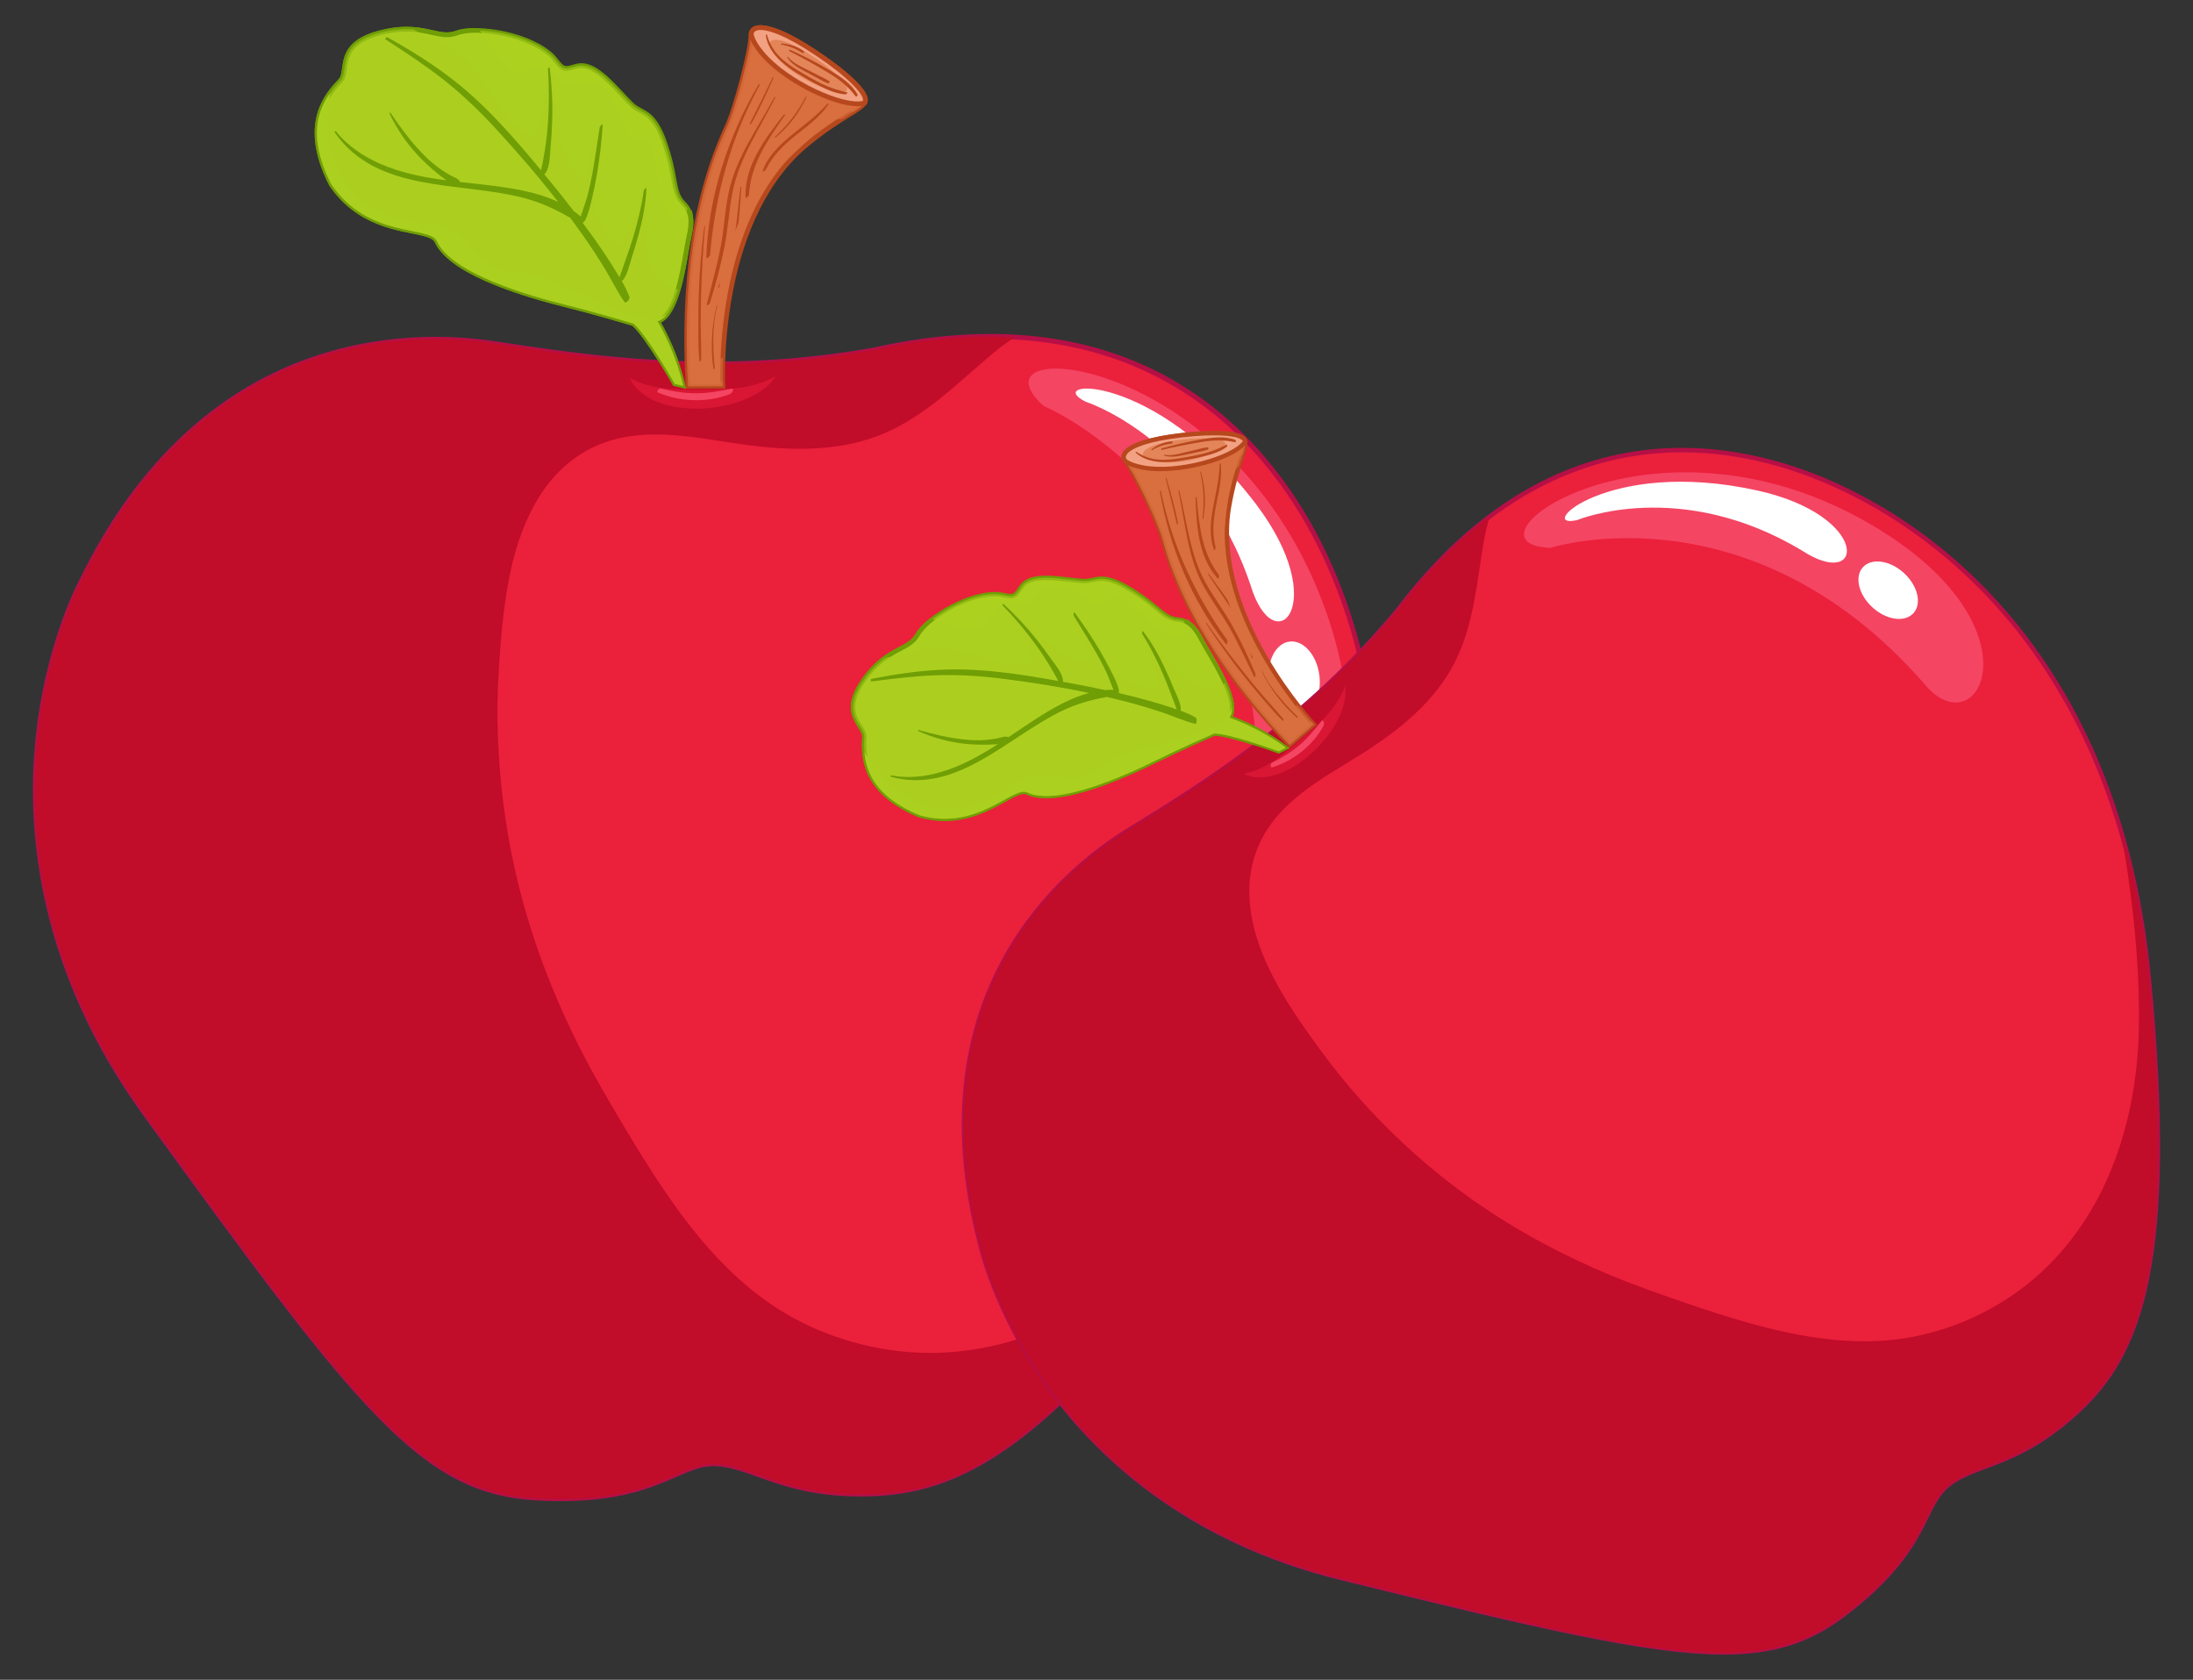 <?xml version="1.0" encoding="utf-8"?>
<!-- Generator: Adobe Illustrator 27.5.0, SVG Export Plug-In . SVG Version: 6.00 Build 0)  -->
<svg version="1.1" id="Layer_1" xmlns="http://www.w3.org/2000/svg" xmlns:xlink="http://www.w3.org/1999/xlink" x="0px" y="0px"
	 viewBox="0 0 334.845 256.455" style="enable-background:new 0 0 334.845 256.455;" xml:space="preserve">
<rect x="0" y="0" width="334.845" height="256.455" fill="#333333" stroke="none"/>
<g>
	<g>
		<g>
			<path style="fill:#ACD01F;" d="M103.253,34.19c-1.242-0.226-1.955-1.467-2.43-2.521c-0.324-0.718-0.595-1.407-0.724-2.184
				c-0.314-1.887-0.392-3.817-0.844-5.681c-0.143-0.587-0.317-1.425-0.804-1.811c-0.507-0.4-1.141,0.12-1.515,0.477
				c-0.051,0.049-0.156,0.037-0.206-0.006c-1.299-1.096-1.888-2.662-2.474-4.207c-0.649-1.711-1.428-3.245-2.973-4.315
				c-0.394-0.273-0.799-0.436-1.281-0.408c-0.555,0.033-1.099,0.141-1.658,0.15c-0.57,0.009-1.147,0.035-1.717,0.026
				c-0.229-0.004-0.402-0.039-0.574-0.193c-0.31-0.277-0.572-0.604-0.884-0.881c-0.525-0.467-1.064-0.919-1.592-1.382
				c-0.212-0.186-0.436-0.421-0.737-0.41c-0.402,0.014-0.837,0.215-1.223,0.312c-0.688,0.173-1.391,0.277-2.082,0.442
				c-0.384,0.092-0.781,0.199-1.18,0.151c-0.433-0.052-0.804-0.317-1.124-0.597c-0.565-0.495-1.075-1.077-1.533-1.672
				c-1.15-1.494-1.99-3.349-3.196-4.826c-1.119,0.009-2.09,0.134-2.775,0.387c-3.007,1.111-5.164-1.765-11.831,0
				c-6.667,1.765-4.58,5.786-5.871,7.238c-2.421,2.582-5.972,6.94-1.453,15.817c5.649,8.393,15.01,6.295,16.14,8.716
				c2.26,5.003,14.365,8.393,19.529,9.684c5.165,1.291,10.491,2.905,10.491,2.905c2.098,1.775,6.295,9.2,6.295,9.2l1.277,0.299
				c0,0-0.915-4.641-3.922-9.87c3.268-0.784,4.183-10.131,4.771-12.68c0.305-1.322,0.428-2.342,0.29-3.213
				C105.004,33.909,104.325,34.385,103.253,34.19z"/>
			<path style="fill:#709E05;" d="M104.77,59.387l-1.982-0.465l-0.078-0.139c-0.042-0.073-4.113-7.255-6.157-9.052
				c-0.66-0.199-5.63-1.686-10.4-2.879c-7.872-1.968-17.692-5.28-19.773-9.887c-0.321-0.688-1.732-0.973-3.518-1.333
				c-3.53-0.712-8.864-1.789-12.592-7.328c-4.846-9.513-0.567-14.076,1.489-16.269c0.297-0.334,0.379-0.925,0.474-1.608
				c0.259-1.866,0.614-4.421,5.57-5.733c3.916-1.037,6.299-0.51,8.213-0.086c1.344,0.297,2.405,0.532,3.584,0.097
				c0.698-0.258,1.7-0.4,2.898-0.41l0.174-0.001l0.111,0.135c0.656,0.803,1.208,1.717,1.74,2.6c0.46,0.761,0.935,1.549,1.463,2.235
				c0.509,0.662,0.995,1.192,1.484,1.62c0.246,0.215,0.573,0.467,0.927,0.509c0.306,0.038,0.627-0.041,0.967-0.124l0.085-0.02
				c0.33-0.079,0.663-0.144,0.995-0.209c0.362-0.071,0.725-0.142,1.083-0.232c0.122-0.03,0.248-0.072,0.377-0.114
				c0.296-0.097,0.603-0.197,0.921-0.209c0.411-0.019,0.71,0.248,0.925,0.442l0.066,0.058c0.227,0.199,0.455,0.395,0.684,0.592
				c0.305,0.262,0.61,0.525,0.91,0.792c0.165,0.146,0.317,0.306,0.469,0.465c0.135,0.143,0.27,0.285,0.416,0.416
				c0.075,0.067,0.141,0.097,0.337,0.1c0.382,0.006,0.763-0.004,1.145-0.013l0.561-0.012c0.305-0.005,0.605-0.041,0.905-0.077
				c0.245-0.029,0.49-0.058,0.737-0.073c0.518-0.032,1.001,0.119,1.51,0.471c1.675,1.161,2.483,2.841,3.106,4.485
				c0.574,1.514,1.108,2.922,2.236,3.943c0.725-0.636,1.345-0.759,1.844-0.363c0.556,0.439,0.758,1.282,0.905,1.897l0.027,0.113
				c0.283,1.164,0.423,2.362,0.558,3.52c0.084,0.72,0.171,1.465,0.291,2.187c0.12,0.721,0.365,1.359,0.697,2.094
				c0.439,0.973,1.082,2.115,2.163,2.312l0,0c0.811,0.148,1.385-0.13,1.81-0.872l0.514-0.896l0.161,1.02
				c0.137,0.86,0.048,1.863-0.295,3.351c-0.104,0.449-0.221,1.134-0.357,1.928c-0.628,3.659-1.656,9.652-4.239,10.868
				c2.833,5.068,3.74,9.557,3.749,9.603L104.77,59.387z M103.265,58.285l0.553,0.13c-0.342-1.379-1.41-5.128-3.751-9.201
				l-0.243-0.422l0.473-0.114c2.446-0.587,3.546-6.996,4.136-10.439c0.138-0.805,0.257-1.5,0.365-1.969
				c0.207-0.895,0.315-1.594,0.335-2.182c-0.524,0.44-1.184,0.598-1.946,0.459l0,0l0,0c-1.415-0.257-2.185-1.593-2.697-2.729
				c-0.307-0.681-0.611-1.428-0.752-2.274c-0.123-0.739-0.211-1.493-0.296-2.222c-0.133-1.137-0.271-2.313-0.543-3.433l-0.028-0.115
				c-0.123-0.512-0.291-1.213-0.648-1.496c-0.203-0.161-0.554-0.008-1.038,0.455c-0.204,0.194-0.518,0.156-0.692,0.009
				c-1.363-1.15-1.976-2.766-2.568-4.328c-0.593-1.562-1.339-3.125-2.851-4.173c-0.373-0.259-0.698-0.365-1.053-0.343
				c-0.233,0.014-0.464,0.042-0.694,0.069c-0.316,0.037-0.643,0.076-0.979,0.082l-0.555,0.012c-0.391,0.01-0.784,0.021-1.174,0.014
				c-0.247-0.004-0.537-0.041-0.811-0.285c-0.161-0.144-0.31-0.3-0.459-0.457c-0.137-0.145-0.274-0.29-0.424-0.423
				c-0.297-0.264-0.599-0.524-0.901-0.784c-0.23-0.198-0.46-0.396-0.689-0.597l-0.072-0.064c-0.149-0.134-0.269-0.262-0.413-0.256
				c-0.216,0.008-0.473,0.092-0.721,0.173c-0.146,0.048-0.289,0.094-0.426,0.129c-0.37,0.093-0.745,0.167-1.12,0.24
				c-0.323,0.063-0.646,0.127-0.966,0.203l-0.083,0.02c-0.371,0.089-0.793,0.188-1.225,0.139c-0.553-0.066-0.996-0.401-1.32-0.685
				c-0.525-0.459-1.043-1.023-1.582-1.724C74.856,8.987,74.37,8.182,73.9,7.403c-0.49-0.811-0.994-1.647-1.572-2.379
				c-1.035,0.02-1.889,0.145-2.476,0.362c-1.38,0.51-2.591,0.241-3.994-0.069c-1.838-0.406-4.124-0.912-7.87,0.079
				c-4.488,1.188-4.792,3.374-5.035,5.129c-0.107,0.768-0.207,1.493-0.657,1.999c-5.992,6.391-3.005,12.258-1.4,15.41
				c3.539,5.253,8.697,6.294,12.11,6.983c2.065,0.417,3.557,0.718,4.035,1.743c1.532,3.391,8.381,6.758,19.287,9.485
				c5.114,1.278,10.455,2.894,10.508,2.91l0.129,0.07C98.955,50.808,102.66,57.225,103.265,58.285z"/>
		</g>
		<g>
			<path style="fill:#EB203B;" d="M12.32,88.947c0,0-20.982,38.736,10.007,81.345c32.28,44.546,41.964,57.458,59.718,58.427
				c17.754,0.968,21.337-5.385,27.129-5.235c5.792,0.15,10.638,5.074,24.035,4.589c13.396-0.484,27.599-6.779,55.683-47.129
				c28.083-40.35,23.242-75.535,13.235-96.517s-30.989-39.381-68.756-30.989c-23.564,4.196-42.932,1.291-57.781-0.968
				C60.74,50.211,30.397,51.502,12.32,88.947z"/>
			<path style="fill:#B50F46;" d="M85.618,229.184c-1.131,0-2.325-0.032-3.593-0.102c-17.544-0.957-26.919-12.935-59.993-58.576
				C5.958,148.404,4.083,127.365,5.34,113.608c1.346-14.727,6.478-24.492,6.655-24.826c18.82-38.975,50.779-38.631,63.648-36.671
				c14.361,2.185,34.03,5.178,57.662,0.97c42.695-9.487,61.651,15.469,69.149,31.19c4.155,8.712,8.864,22.928,7.701,41.175
				c-1.191,18.687-8.245,37.429-20.966,55.706c-26.909,38.663-41.365,46.757-55.968,47.285c-8.426,0.305-13.471-1.503-17.526-2.955
				c-2.366-0.847-4.41-1.579-6.532-1.634c-1.984-0.074-3.731,0.704-5.941,1.663C99.584,227.088,94.747,229.183,85.618,229.184z
				 M66.528,52.157c-15.167,0-38.785,5.682-53.88,36.949l-0.007,0.015c-0.052,0.096-5.235,9.814-6.578,24.587
				c-1.24,13.625,0.627,34.464,16.559,56.371c32.913,45.419,42.232,57.338,59.443,58.277c11.338,0.621,16.846-1.77,20.868-3.512
				c2.293-0.994,4.09-1.761,6.25-1.723c2.239,0.058,4.333,0.808,6.758,1.676c3.996,1.432,8.967,3.219,17.254,2.913
				c14.379-0.52,28.661-8.559,55.397-46.972c12.644-18.167,19.655-36.785,20.837-55.337c1.153-18.091-3.514-32.181-7.632-40.816
				c-7.405-15.526-26.132-40.172-68.349-30.79c-23.767,4.232-43.504,1.23-57.914-0.964C73.134,52.465,70.058,52.157,66.528,52.157z"
				/>
		</g>
		<path style="fill:#C10C2A;" d="M197.635,165.162c-4.621,7.408-9.673,14.588-15.464,21.134
			c-5.539,6.261-12.221,11.675-19.749,15.361c-7.202,3.526-15.193,5.346-23.221,4.801c-7.914-0.537-15.775-3.245-22.237-7.855
			c-6.276-4.477-11.244-10.538-15.55-16.87c-2.208-3.246-4.26-6.596-6.269-9.968c-2.171-3.645-4.319-7.3-6.257-11.076
			c-3.976-7.747-7.201-15.886-9.395-24.319c-2.223-8.543-3.377-17.345-3.522-26.169c-0.067-4.045,0.154-8.066,0.484-12.096
			c0.314-3.837,0.766-7.675,1.62-11.432c1.696-7.457,5.217-14.875,12.428-18.358c7.16-3.458,15.201-1.565,22.684-0.498
			c7.262,1.035,15.08,1.264,21.947-1.712c6.362-2.757,11.271-7.801,16.501-12.186c1.051-0.881,2.157-1.694,3.307-2.437
			c-6.492-0.371-13.659,0.198-21.572,1.956c-23.564,4.196-42.932,1.291-57.781-0.968c-14.848-2.26-45.192-0.968-63.268,36.476
			c0,0-20.982,38.736,10.007,81.345c32.28,44.546,41.964,57.458,59.718,58.427c17.754,0.968,21.337-5.385,27.129-5.235
			c5.792,0.15,10.638,5.074,24.035,4.589c13.396-0.484,27.599-6.779,55.683-47.129c5.2-7.471,9.268-14.764,12.387-21.824
			C200.092,161.151,198.879,163.166,197.635,165.162z"/>
		<path style="fill:#C10C2A;" d="M150.673,220.327c-6.127,0.976-12.411,0.384-18.281-1.604c-3.239-1.097-6.571-2.509-9.398-4.456
			c-2.676-1.843-4.803-4.362-7.469-6.219c-3.184-2.218-7.093-3.042-10.8-1.733c-3.534,1.248-6.606,3.599-10.329,4.34
			c-5.927,1.179-12.246,0.105-17.636-2.532c-5.551-2.717-10.216-6.986-14.146-11.7c-4.219-5.06-7.704-10.699-10.809-16.497
			c-3.009-5.62-5.54-11.45-8.248-17.214c-4.032-8.582-7.007-17.68-8.531-27.047c-1.467-9.017-1.568-18.241-0.267-27.284
			c0.688-4.783,1.761-9.507,3.182-14.125c1.209-3.93,2.657-7.746,4.627-11.361c3.071-5.634,7.298-10.588,12.652-14.165
			c5.162-3.448,11.078-5.524,17.139-6.728c5.915-1.175,11.999-1.667,18.025-1.613c4.766,0.042,9.538,0.019,14.29-0.402
			c5.116-0.453,10.511-1.256,15.146-3.589c0.838-0.421,1.657-0.902,2.428-1.448c-18.599,1.758-34.217-0.586-46.659-2.479
			c-14.848-2.26-45.192-0.968-63.268,36.476c0,0-20.982,38.736,10.007,81.345c32.28,44.546,41.964,57.458,59.718,58.427
			c17.754,0.968,21.337-5.385,27.129-5.235c5.792,0.15,10.638,5.074,24.035,4.589c6.816-0.246,13.842-2.001,22.799-8.976
			C154.264,219.614,152.489,220.037,150.673,220.327z"/>
		<path style="opacity:0.56;fill:#EB203B;" d="M96,57.297c0,0,7.964,4.977,22.813-0.498C115.66,63.518,98.654,64.763,96,57.297z"/>
		<path style="fill:#F44563;" d="M159.332,61.97c0,0,32.01,13.204,32.81,57.217c-0.4,14.404,21.443,5.935,10.403-25.608
			C188.54,53.568,146.928,50.767,159.332,61.97z"/>
		<path style="fill:#FFFFFF;" d="M165.734,61.318c0,0,17.605,5.602,25.208,28.008c3.601,12.004,12.489,2.966,0.8-12.404
			C176.176,56.454,159.063,57.964,165.734,61.318z"/>
		<path style="fill:#C10C2A;" d="M114.037,57.55c0,0.875-3.575,1.585-7.986,1.585c-4.411,0-7.986-0.71-7.986-1.585
			c0-0.875,3.575-0.47,7.986-0.47C110.462,57.081,114.037,56.675,114.037,57.55z"/>
		<path style="fill:#C10C2A;" d="M118.973,56.35c-3.629,1.686-7.505,2.113-11.465,2.204c-3.905,0.089-8.137,0.271-11.682-1.646
			c-0.138-0.074-0.435,0.279-0.313,0.361c3.372,2.271,7.516,2.205,11.427,2.206c4.052,0.001,8.396-0.067,11.931-2.308
			C119.11,57.015,119.545,56.084,118.973,56.35z"/>
		<g>
			<g>
				<path style="fill:#ACD01F;" d="M103.027,58.604c0,0-4.196-7.424-6.295-9.2c0,0-5.326-1.614-10.491-2.905
					c-5.165-1.291-17.27-4.681-19.529-9.684c-1.13-2.421-10.491-0.323-16.14-8.716c-4.519-8.877-0.968-13.235,1.453-15.817
					c1.291-1.453-0.796-5.473,5.871-7.238c6.667-1.765,8.824,1.111,11.831,0C72.733,3.933,81.1,5.175,84.499,8.769
					c1.438,1.765,1.373,1.961,3.399,1.373c2.026-0.588,3.922,0.915,6.602,3.791c2.68,2.876,2.092,2.222,3.987,3.334
					c1.896,1.111,2.941,3.987,3.791,7.19c0.85,3.203,0.654,5.164,2.026,6.536c1.373,1.373,1.438,2.811,0.85,5.36
					c-0.588,2.549-1.503,11.896-4.771,12.681c3.007,5.229,3.922,9.87,3.922,9.87L103.027,58.604z"/>
				<path style="fill:#709E05;" d="M104.77,59.387l-1.982-0.465l-0.078-0.139c-0.042-0.073-4.113-7.255-6.157-9.052
					c-0.66-0.199-5.63-1.686-10.4-2.879c-7.872-1.968-17.692-5.28-19.773-9.887c-0.321-0.688-1.732-0.973-3.518-1.333
					c-3.53-0.712-8.864-1.789-12.593-7.328c-4.846-9.513-0.567-14.076,1.489-16.269c0.297-0.334,0.379-0.925,0.474-1.609
					c0.259-1.865,0.614-4.421,5.57-5.733c3.915-1.037,6.298-0.51,8.213-0.086c1.344,0.297,2.405,0.532,3.584,0.097
					C72.82,3.511,81.36,4.919,84.763,8.52l0.344,0.424c1.061,1.322,1.061,1.322,2.689,0.849c2.203-0.639,4.222,0.944,6.97,3.892
					c2.129,2.285,2.146,2.295,3.043,2.783c0.223,0.122,0.497,0.271,0.862,0.485c2.074,1.216,3.128,4.28,3.959,7.41
					c0.283,1.068,0.451,1.993,0.599,2.81c0.297,1.639,0.493,2.722,1.333,3.563c1.545,1.545,1.525,3.195,0.947,5.699
					c-0.104,0.449-0.221,1.134-0.357,1.928c-0.628,3.659-1.656,9.652-4.239,10.868c2.833,5.068,3.74,9.557,3.749,9.603
					L104.77,59.387z M103.265,58.285l0.553,0.13c-0.342-1.379-1.41-5.128-3.751-9.201l-0.243-0.422l0.473-0.114
					c2.446-0.587,3.546-6.996,4.136-10.439c0.138-0.805,0.257-1.5,0.365-1.969c0.606-2.625,0.423-3.845-0.752-5.021
					c-1.001-1.001-1.225-2.237-1.535-3.948c-0.145-0.803-0.31-1.713-0.586-2.753c-0.753-2.837-1.772-5.884-3.623-6.97
					c-0.357-0.209-0.624-0.354-0.842-0.473c-0.998-0.544-1.059-0.599-3.227-2.926c-2.555-2.741-4.396-4.223-6.234-3.69
					c-2.016,0.586-2.248,0.415-3.46-1.092L84.216,9c-3.215-3.4-11.313-4.743-14.364-3.614c-1.38,0.51-2.591,0.241-3.994-0.069
					c-1.838-0.406-4.125-0.912-7.87,0.079c-4.488,1.188-4.791,3.374-5.035,5.129c-0.107,0.768-0.207,1.493-0.657,1.999
					c-3.115,3.323-5.436,7.484-1.4,15.41c3.539,5.253,8.697,6.294,12.11,6.983c2.065,0.417,3.557,0.718,4.035,1.743
					c1.532,3.391,8.381,6.758,19.287,9.485c5.114,1.278,10.455,2.894,10.508,2.91l0.129,0.07
					C98.955,50.808,102.66,57.225,103.265,58.285z"/>
			</g>
			<path style="opacity:0.57;fill:#ACD01F;" d="M73.81,5.367c0.919,1.277,1.611,2.7,2.618,3.916c0.62,0.749,1.516,1.986,2.627,1.849
				c0.506-0.063,1-0.232,1.499-0.337c0.672-0.141,1.332-0.281,1.992-0.471c0.278-0.08,0.576-0.181,0.863-0.085
				c0.347,0.116,0.63,0.443,0.895,0.679c0.54,0.48,1.116,0.923,1.635,1.427c0.187,0.182,0.385,0.499,0.625,0.617
				c0.244,0.12,0.636,0.028,0.894,0.016c0.688-0.03,1.372-0.018,2.055-0.114c0.414-0.058,0.829-0.144,1.245-0.054
				c0.566,0.121,1.06,0.54,1.486,0.906c1.223,1.051,1.842,2.479,2.391,3.958c0.508,1.368,0.992,2.833,2.087,3.851
				c0.471-0.445,1.108-0.814,1.727-0.419c0.691,0.442,0.998,1.403,1.21,2.147c0.563,1.973,0.669,4.039,0.986,6.057
				c0.05,0.321,0.107,0.641,0.19,0.955c0.038,0.143,0.024,0.091,0.105,0.285c0.094,0.226,0.188,0.451,0.285,0.675
				c0.445,1.025,1.077,2.243,2.393,2.071c0.75-0.098,1.145-0.72,1.372-1.418c-0.179-0.304-0.398-0.597-0.686-0.885
				c-1.373-1.373-1.177-3.333-2.026-6.536c-0.85-3.203-1.895-6.079-3.791-7.19c-1.896-1.111-1.307-0.458-3.987-3.334
				c-2.68-2.876-4.576-4.379-6.602-3.791c-2.026,0.588-1.961,0.392-3.399-1.373c-2.459-2.6-7.509-3.963-11.258-4.101
				C73.439,4.889,73.631,5.118,73.81,5.367z"/>
			<path style="opacity:0.56;fill:#ACD01F;" d="M103.545,44.183c-0.489-0.083-0.985-0.241-1.487-0.497
				c-5.111-2.604-2.662-11.471-3.389-16.313c-1.126,2.621-1.92,8.088-4.111,10.039c-0.093,0.083-0.268-0.038-0.333-0.097
				c-1.192-1.084-2.219-2.343-2.839-3.842c-0.902-2.182-0.622-4.514-0.138-6.758c0.372-1.725,0.584-6.807,0.671-8.557
				c-0.357,1.075-1.229,3.477-1.723,4.493c-0.369,0.76-0.285,4.114-1.299,4.114c-1.302,0-2.066-1.951-2.454-2.908
				c-1.485-3.663-1.688-10.569-2.597-14.349c-1.012,8.387-1.017,8.651-2.507,11.352c-0.051,0.092-0.154,0.155-0.256,0.088
				c-2.117-1.384-3.742-3.266-5.146-5.348c-1.195-1.771-2.262-3.631-3.635-5.275c-1.57-1.88-3.535-3.295-5.795-4.233
				c-0.993-0.412-1.988-0.835-2.931-1.355c-0.135-0.075-0.271-0.155-0.407-0.235c-1.402-0.113-3.094-0.036-5.272,0.541
				c-6.667,1.765-4.58,5.786-5.871,7.238c-2.421,2.582-5.972,6.94-1.453,15.817c5.649,8.393,15.01,6.295,16.14,8.716
				c2.26,5.003,14.365,8.393,19.529,9.684c5.165,1.291,10.491,2.905,10.491,2.905c2.098,1.775,6.295,9.2,6.295,9.2l1.277,0.299
				c0,0-0.915-4.641-3.922-9.87C101.85,48.681,102.843,46.599,103.545,44.183z"/>
			<path style="fill:#ACD01F;" d="M101.785,48.051c-1.103,0.518-2.295,0.807-3.544,0.682c-0.815-0.081-1.592-0.397-2.351-0.69
				c-1.03-0.397-2.038-0.85-3.042-1.307c-1.004-0.458-2.004-0.924-3.02-1.355c-0.919-0.39-1.872-0.677-2.779-1.102
				c-1.812-0.848-3.534-1.932-5.492-2.43c-2.047-0.521-4.242-0.057-6.179-1.041c-1.473-0.748-2.517-1.971-3.594-3.188
				c-0.534-0.604-1.085-1.196-1.728-1.687c-0.696-0.533-1.514-0.908-2.339-1.194c-1.836-0.637-3.825-0.614-5.713-1.013
				c-1.734-0.366-3.464-1.055-5.007-1.924c-2.471-1.393-4.468-3.457-5.612-6.066c-1.119-2.55-1.399-5.382-1.309-8.14
				c0.036-1.105,0.132-2.207,0.271-3.303c-1.922,2.728-3.292,6.898,0.225,13.806c5.649,8.393,15.01,6.295,16.14,8.716
				c2.26,5.003,14.365,8.393,19.529,9.684c5.165,1.291,10.491,2.905,10.491,2.905c2.098,1.775,6.295,9.2,6.295,9.2l1.277,0.299
				c0,0-0.915-4.641-3.922-9.87C100.908,48.907,101.372,48.557,101.785,48.051z"/>
			<path style="fill:#709E05;" d="M98.306,29.081c-0.346,2.428-0.93,4.836-1.643,7.181c-0.352,1.159-0.741,2.306-1.149,3.446
				c-0.203,0.567-0.399,1.135-0.597,1.704c-0.102,0.291-0.247,0.605-0.325,0.921c-0.327-0.543-0.661-1.08-0.988-1.605
				c-0.913-1.464-1.878-2.895-2.875-4.302c-0.576-0.813-1.164-1.616-1.759-2.415c0.202-0.116,0.374-0.357,0.454-0.53
				c0.491-1.061,0.75-2.271,1.015-3.406c0.278-1.193,0.523-2.395,0.728-3.603c0.415-2.439,0.689-4.896,0.862-7.364
				c0.019-0.267-0.432,0.146-0.458,0.305c-0.383,2.368-0.688,4.75-1.129,7.109c-0.229,1.225-0.487,2.445-0.827,3.644
				c-0.277,0.976-0.648,1.926-0.955,2.891c-0.34-0.305-0.7-0.583-1.07-0.848c-1.106-1.438-2.229-2.863-3.382-4.264
				c-0.368-0.447-0.738-0.895-1.107-1.343c0.101-0.082,0.188-0.179,0.22-0.228c0.687-1.054,0.628-2.746,0.747-3.973
				c0.131-1.351,0.204-2.707,0.246-4.064c0.083-2.684-0.067-5.368-0.392-8.032c-0.012-0.098-0.263,0.112-0.257,0.204
				c0.192,2.747,0.189,5.501,0.001,8.248c-0.097,1.42-0.266,2.834-0.486,4.24c-0.104,0.666-0.219,1.33-0.347,1.991
				c-0.061,0.316-0.183,0.675-0.219,1.022c-4.02-4.858-8.208-9.704-13.155-13.605c-3.237-2.552-6.728-4.712-10.322-6.718
				c-0.125-0.07-0.391,0.257-0.284,0.326c3.007,1.939,6.016,3.914,8.832,6.125c2.85,2.238,5.469,4.753,7.926,7.413
				c3.333,3.608,6.577,7.375,9.612,11.278c-3.408-1.603-7.466-2.177-11.017-2.596c-1.324-0.156-2.653-0.295-3.98-0.446
				c0.001-0.034-0.003-0.065-0.019-0.093c-0.276-0.47-1.008-0.675-1.473-0.944c-0.544-0.315-1.078-0.648-1.593-1.009
				c-1.051-0.736-1.994-1.617-2.877-2.546c-1.74-1.829-3.244-3.911-4.659-5.997c-0.028-0.041-0.154,0.091-0.133,0.136
				c1.127,2.35,2.559,4.476,4.336,6.385c0.875,0.94,1.827,1.798,2.811,2.622c0.477,0.4,0.97,0.783,1.483,1.135
				c0.029,0.02,0.059,0.042,0.088,0.062c-3.463-0.454-6.882-1.108-10.124-2.524c-2.598-1.136-5.028-2.766-6.802-5
				c-0.043-0.054-0.21,0.122-0.164,0.189c6.42,9.329,19.172,7.484,28.814,10.004c2.585,0.676,4.888,1.73,7.156,3.051
				c0.661,0.891,1.315,1.787,1.951,2.692c1.183,1.684,2.315,3.404,3.382,5.163c0.998,1.647,1.839,3.441,2.958,5.006
				c0.216,0.302,0.85-0.48,0.752-0.753c-0.303-0.846-0.721-1.665-1.178-2.463c0.081-0.051,0.154-0.113,0.194-0.163
				c0.689-0.876,0.953-2.211,1.29-3.269c0.373-1.172,0.733-2.35,1.057-3.537c0.639-2.342,1.106-4.696,1.227-7.124
				C98.715,28.583,98.326,28.942,98.306,29.081z"/>
		</g>
		<g>
			<g>
				<path style="fill:#D96F3E;" d="M110.371,58.98c0,0-1.431-24.477,12.31-36.501c5.439-4.581,8.159-5.296,9.304-6.728
					c1.145-1.431-4.151-5.726-9.018-8.732s-8.302-3.722-8.302-1.575s-2.29,10.879-3.579,13.742
					c-1.288,2.863-7.443,15.173-6.012,39.793H110.371z"/>
				<path style="fill:#B7481D;" d="M110.757,59.344h-6.026l-0.02-0.343c-0.916-15.75,1.059-29.067,5.869-39.581l0.174-0.382
					c1.292-2.873,3.546-11.511,3.546-13.593c0-0.792,0.395-1.178,0.727-1.363c1.298-0.723,4.259,0.236,8.131,2.628
					c3.28,2.026,8.935,6.057,9.326,8.315c0.08,0.466-0.072,0.776-0.215,0.954c-0.537,0.67-1.343,1.165-2.564,1.914
					c-1.574,0.966-3.73,2.288-6.79,4.864c-13.447,11.766-12.196,35.959-12.181,36.201L110.757,59.344z M105.418,58.616h4.574
					c-0.103-3.185-0.323-25.236,12.449-36.411c3.108-2.617,5.29-3.955,6.883-4.932c1.156-0.709,1.92-1.178,2.377-1.749
					c0.046-0.058,0.104-0.16,0.066-0.375c-0.25-1.447-4.116-4.809-8.991-7.82c-4.229-2.611-6.625-3.039-7.394-2.612
					c-0.151,0.085-0.353,0.252-0.353,0.727c0,2.139-2.294,10.967-3.61,13.891l-0.176,0.386
					C106.517,30.051,104.558,43.135,105.418,58.616z"/>
			</g>
			<path style="opacity:0.6;fill:#D96F3E;" d="M110.376,54.623c-0.474,0.158-0.949,0.026-1.362-0.404
				c-0.59-0.616-0.697-1.536-0.77-2.347c-0.238-2.658-0.06-5.305,0.439-7.926c0.551-2.893,1.513-5.701,2.008-8.602
				c0.458-2.686,0.531-5.439,1.261-8.076c0.51-1.844,1.314-3.639,2.369-5.236c1.009-1.527,2.352-2.995,4.088-3.686
				c0.946-0.376,1.945-0.414,2.951-0.406c1.243,0.009,2.483,0.119,3.723,0.2c1.154,0.075,2.31,0.113,3.464,0.042
				c1.728-1.085,2.817-1.655,3.438-2.431c1.145-1.431-4.151-5.726-9.018-8.732c-4.867-3.006-8.302-3.722-8.302-1.575
				s-2.29,10.879-3.578,13.742c-1.288,2.863-7.443,15.173-6.012,39.793h5.296C110.371,58.98,110.275,57.303,110.376,54.623z"/>
			<path style="opacity:0.6;fill:#D96F3E;" d="M107.135,56.872c-0.348-0.631-0.455-1.382-0.496-2.092
				c-0.069-1.206-0.014-2.419-0.059-3.626c-0.108-2.906-0.283-5.799-0.083-8.705c0.19-2.759,0.63-5.499,1.244-8.194
				c0.63-2.761,1.431-5.49,2.311-8.181c0.811-2.479,1.599-5.031,2.693-7.403c0.893-1.936,2.246-4.046,4.488-4.52
				c2.218-0.469,4.57,0.5,6.618,1.254c1.848,0.68,3.709,1.373,5.674,1.622c0.254,0.032,0.512,0.055,0.773,0.071
				c0.758-0.479,1.31-0.875,1.686-1.345c1.145-1.431-4.151-5.726-9.018-8.732c-4.867-3.006-8.302-3.722-8.302-1.575
				s-2.29,10.879-3.578,13.742c-1.288,2.863-7.443,15.173-6.012,39.793h5.296c0,0-0.014-0.254-0.026-0.713
				C109.111,58.254,107.785,58.05,107.135,56.872z"/>
			<g>
				<g>
					<path style="fill:#F2A283;" d="M122.967,7.02c-4.677-2.889-8.023-3.655-8.277-1.805c0.161,0.761,0.651,1.719,1.658,2.927
						c3.682,4.419,12.507,8.53,15.655,7.573C133.04,14.25,127.796,10.003,122.967,7.02z"/>
					<path style="fill:#B7481D;" d="M130.921,16.216c-3.955,0-11.554-3.883-14.852-7.841c-0.963-1.155-1.547-2.193-1.735-3.084
						l-0.013-0.062l0.008-0.063c0.072-0.523,0.351-0.912,0.805-1.126c1.334-0.629,4.259,0.345,8.025,2.671
						c3.241,2.001,8.848,5.994,9.309,8.261c0.075,0.369,0.018,0.69-0.168,0.953l-0.073,0.102l-0.119,0.036
						C131.766,16.166,131.367,16.216,130.921,16.216z M115.06,5.204c0.179,0.761,0.706,1.67,1.568,2.704
						c3.671,4.405,12.143,8.201,15.126,7.496c0.018-0.062,0.028-0.154,0-0.288c-0.301-1.485-4.077-4.76-8.977-7.786l0,0
						c-4.121-2.546-6.491-3.028-7.331-2.632C115.231,4.798,115.108,4.96,115.06,5.204z"/>
				</g>
			</g>
			<g style="opacity:0.6;">
				<path style="fill:#D96F3E;" d="M123.11,7.984c-3.181-1.965-5.457-2.485-5.63-1.228c0.109,0.518,0.443,1.169,1.128,1.991
					c2.504,3.005,8.506,5.802,10.647,5.15C129.961,12.901,126.394,10.012,123.11,7.984z"/>
			</g>
			<g>
				<g>
					<path style="fill:#B7481D;" d="M115.786,12.966c-4.663,7.946-7.621,17.097-7.949,26.339c-0.012,0.338,0.562-0.156,0.581-0.38
						c0.777-9.117,3.171-17.921,7.585-25.968C116.113,12.757,115.849,12.859,115.786,12.966z"/>
					<path style="fill:#B7481D;" d="M118.178,14.928c-2.459,4.629-5.657,8.927-6.844,14.125c-0.648,2.838-0.744,5.774-1.291,8.632
						c-0.566,2.958-1.395,5.853-2.122,8.773c-0.09,0.359,0.418-0.029,0.473-0.207c0.863-2.793,1.638-5.618,2.209-8.486
						c0.559-2.807,0.695-5.676,1.258-8.479c1.045-5.209,4.18-9.717,6.521-14.402C118.478,14.692,118.227,14.834,118.178,14.928z"/>
					<path style="fill:#B7481D;" d="M119.644,17.559c-2.832,3.586-5.966,7.729-5.818,12.541c0.01,0.323,0.526-0.152,0.537-0.353
						c0.252-4.651,2.871-8.421,5.458-12.108C119.957,17.444,119.764,17.407,119.644,17.559z"/>
					<path style="fill:#B7481D;" d="M126.291,15.895c-1.654,1.867-3.718,3.309-5.625,4.896c-1.726,1.437-3.424,3.096-4.203,5.251
						c-0.13,0.359,0.41-0.003,0.48-0.149c1.021-2.14,2.69-3.738,4.516-5.2c1.81-1.448,3.684-2.781,5.014-4.715
						C126.614,15.773,126.419,15.75,126.291,15.895z"/>
					<path style="fill:#B7481D;" d="M107.06,44.673c0.108-3.394,0.289-6.785,0.591-10.167c0.006-0.07-0.124,0.041-0.13,0.089
						c-0.421,3.423-0.718,6.864-0.828,10.313c-0.054,1.68-0.076,3.361-0.068,5.043c0.008,1.729,0,3.473,0.171,5.194
						c0.017,0.167,0.272-0.076,0.273-0.179c0.02-1.75-0.069-3.5-0.077-5.249C106.984,48.035,107.007,46.354,107.06,44.673z"/>
					<path style="fill:#B7481D;" d="M109.522,46.633c0.017-0.078-0.094,0.009-0.103,0.049c-0.749,3.155-0.975,6.451-0.477,9.663
						c0.012,0.078,0.204-0.082,0.196-0.153C108.771,52.995,108.837,49.783,109.522,46.633z"/>
					<path style="fill:#B7481D;" d="M113.052,28.621c-0.338,2.649-0.532,5.331-0.953,7.968c-0.408,2.553-1.462,4.847-2.45,7.212
						c-0.104,0.248,0.2,0.082,0.262-0.042c1.159-2.324,2.154-4.737,2.55-7.318c0.401-2.618,0.553-5.286,0.746-7.926
						C113.214,28.429,113.059,28.565,113.052,28.621z"/>
					<path style="fill:#B7481D;" d="M122.991,14.815c-1.155,2.273-2.72,4.281-4.595,6.003c-0.102,0.094-0.111,0.286,0.051,0.153
						c2.021-1.655,3.633-3.811,4.709-6.188C123.227,14.627,123.03,14.738,122.991,14.815z"/>
					<path style="fill:#B7481D;" d="M117.952,11.894c-1.115,2.331-2.284,4.637-3.453,6.941c-0.127,0.25,0.208,0.086,0.278-0.044
						c1.219-2.259,2.317-4.578,3.344-6.93C118.191,11.702,117.991,11.813,117.952,11.894z"/>
				</g>
				<path style="fill:#B7481D;" d="M129.333,14.092c-1.363-0.306-2.645-0.699-3.899-1.323c-1.182-0.588-2.339-1.248-3.469-1.929
					c-1.101-0.664-2.183-1.396-3.07-2.336c-0.884-0.936-1.454-2.017-1.808-3.248c-0.02-0.07-0.16,0.08-0.152,0.137
					c0.334,2.592,2.674,4.492,4.753,5.766c1.17,0.716,2.368,1.411,3.596,2.023c1.198,0.596,2.492,1.166,3.845,1.221
					C129.235,14.406,129.479,14.125,129.333,14.092z"/>
				<path style="fill:#B7481D;" d="M126.663,12.434c-0.541-0.397-1.195-0.664-1.791-0.971c-0.608-0.313-1.219-0.619-1.83-0.925
					c-0.989-0.496-2.028-0.972-2.732-1.859c-0.026-0.033-0.123,0.072-0.097,0.112c0.628,0.965,1.637,1.539,2.626,2.074
					c0.598,0.323,1.196,0.647,1.797,0.964c0.589,0.31,1.173,0.682,1.804,0.901C126.536,12.761,126.759,12.505,126.663,12.434z"/>
				<path style="fill:#B7481D;" d="M126.611,10.682c-1.934-1.137-3.927-2.153-5.968-3.084c-0.065-0.03-0.21,0.165-0.15,0.196
					c2,1.014,3.97,2.103,5.892,3.259c1.659,0.998,3.126,2.115,4.284,3.683c0.072,0.098,0.335-0.181,0.28-0.282
					C130.013,12.753,128.238,11.639,126.611,10.682z"/>
				<path style="fill:#B7481D;" d="M122.768,7.864c-0.463-0.396-1.024-0.657-1.594-0.861c-0.593-0.212-1.215-0.321-1.842-0.357
					c-0.056-0.003-0.168,0.147-0.105,0.156c0.587,0.082,1.158,0.243,1.711,0.455c0.573,0.22,1.098,0.535,1.629,0.839
					C122.653,8.146,122.846,7.931,122.768,7.864z"/>
			</g>
			<g>
				<path style="fill:#D96F3E;" d="M125.256,19.438c-4.338,2.941-8.313,6.594-10.869,11.219c-1.204,2.178-2.14,4.484-2.907,6.85
					c-0.741,2.287-1.634,4.842-1.7,7.265c-0.012,0.449,0.633-0.132,0.694-0.284c0.859-2.154,1.251-4.507,1.92-6.726
					c0.731-2.423,1.637-4.816,2.851-7.042c2.47-4.528,6.327-7.597,10.035-11.046C125.369,19.592,125.474,19.29,125.256,19.438z"/>
				<path style="fill:#D96F3E;" d="M109.942,49.281c0.046-1.165,0.153-2.329,0.3-3.485c0.017-0.131-0.127-0.089-0.192-0.062
					c-0.12,0.05-0.216,0.195-0.256,0.312c-0.425,1.237-0.689,2.507-0.781,3.813c-0.087,1.236-0.103,2.508,0.198,3.717
					c0.053,0.213,0.368,0.045,0.458-0.021c0.175-0.128,0.364-0.361,0.36-0.59C110.007,51.737,109.893,50.512,109.942,49.281z"/>
			</g>
		</g>
		<path style="fill:#FFFFFF;" d="M201.45,103.079c0.405,3.108-0.984,5.852-3.103,6.128c-2.119,0.276-4.166-2.019-4.571-5.127
			c-0.405-3.108,0.984-5.852,3.103-6.128C198.998,97.675,201.044,99.971,201.45,103.079z"/>
		<g>
			<path style="fill:none;" d="M31.886,183.441c-2.957-4.043-6.129-8.415-9.559-13.149
				C22.327,170.292,26.092,175.861,31.886,183.441z"/>
			<path style="fill:#C10C2A;" d="M119.389,221.947c-15.406-8.642-17.284,3.382-37.951,3.382c-14.072,0-37.189-25.715-49.552-41.888
				c24.868,34.003,34.291,44.413,50.159,45.278c17.754,0.968,21.337-5.385,27.129-5.235c5.792,0.15,10.639,5.074,24.035,4.589
				c9.363-0.338,19.121-3.519,33.736-19.177C151.671,223.12,133.176,229.681,119.389,221.947z"/>
		</g>
		<path style="fill:#F44563;" d="M111.719,59.343c-1.761,0.358-3.52,0.69-5.324,0.697c-1.875,0.007-3.733-0.283-5.55-0.729
			c-0.222-0.055-0.672,0.493-0.402,0.609c3.349,1.445,7.577,1.611,10.982,0.255c0.203-0.081,0.405-0.294,0.466-0.505
			C111.931,59.536,111.939,59.299,111.719,59.343z"/>
	</g>
	<g>
		<g>
			<path style="fill:#ACD01F;" d="M180.921,97.449c-1.005,0.579-2.242,0.131-3.201-0.326c-0.653-0.311-1.253-0.634-1.804-1.102
				c-1.341-1.137-2.541-2.445-3.964-3.484c-0.449-0.327-1.068-0.812-1.639-0.793c-0.593,0.02-0.729,0.761-0.78,1.234
				c-0.007,0.065-0.087,0.118-0.148,0.118c-1.562,0.003-2.904-0.746-4.233-1.482c-1.471-0.815-2.928-1.428-4.647-1.262
				c-0.438,0.042-0.819,0.168-1.141,0.475c-0.37,0.353-0.687,0.751-1.074,1.089c-0.395,0.345-0.784,0.705-1.189,1.038
				c-0.163,0.133-0.305,0.211-0.517,0.206c-0.381-0.01-0.76-0.084-1.143-0.093c-0.645-0.016-1.292-0.013-1.937-0.025
				c-0.259-0.005-0.555-0.036-0.76,0.15c-0.274,0.249-0.459,0.648-0.673,0.945c-0.38,0.53-0.812,1.02-1.198,1.546
				c-0.215,0.293-0.43,0.603-0.738,0.806c-0.335,0.221-0.752,0.255-1.142,0.249c-0.69-0.012-1.394-0.117-2.068-0.263
				c-1.693-0.366-3.384-1.168-5.107-1.488c-0.779,0.67-1.387,1.334-1.717,1.918c-1.449,2.564-4.67,1.827-8.299,7.023
				c-3.629,5.196,0.222,6.777,0.178,8.563c-0.165,3.249-0.069,8.413,8.371,11.957c8.945,2.534,14.266-4.495,16.495-3.468
				c4.555,2.168,15.058-2.64,19.448-4.801c4.389-2.16,9.083-4.19,9.083-4.19c2.526,0,9.877,2.716,9.877,2.716l1.074-0.548
				c0,0-3.397-2.712-8.61-4.595c1.827-2.49-3.08-9.59-4.181-11.727c-0.571-1.109-1.09-1.897-1.703-2.426
				C181.983,96.212,181.79,96.949,180.921,97.449z"/>
			<path style="fill:#709E05;" d="M144.235,125.338c-1.238,0-2.562-0.166-3.973-0.566c-9.046-3.796-8.754-9.537-8.614-12.297
				c0.01-0.411-0.283-0.873-0.622-1.409c-0.926-1.463-2.194-3.465,0.503-7.328c2.132-3.052,4.116-4.097,5.711-4.936
				c1.119-0.589,2.003-1.055,2.571-2.06c0.336-0.595,0.955-1.289,1.789-2.007l0.122-0.105l0.158,0.029
				c0.937,0.174,1.866,0.487,2.765,0.79c0.774,0.261,1.575,0.532,2.352,0.699c0.748,0.162,1.403,0.245,2.003,0.256
				c0.302,0.001,0.679-0.013,0.952-0.193c0.237-0.156,0.417-0.403,0.608-0.664l0.045-0.061c0.184-0.252,0.379-0.494,0.573-0.737
				c0.213-0.265,0.424-0.53,0.623-0.806c0.068-0.094,0.132-0.199,0.197-0.305c0.15-0.244,0.305-0.496,0.522-0.693
				c0.284-0.257,0.648-0.247,0.909-0.239l0.083,0.002c0.283,0.005,0.566,0.007,0.849,0.01c0.363,0.003,0.727,0.006,1.091,0.015
				c0.203,0.005,0.404,0.027,0.605,0.049c0.179,0.02,0.359,0.04,0.539,0.044c0.089,0.005,0.156-0.015,0.295-0.129
				c0.274-0.224,0.54-0.461,0.804-0.697l0.377-0.334c0.212-0.185,0.402-0.389,0.592-0.593c0.154-0.165,0.308-0.33,0.471-0.486
				c0.348-0.331,0.774-0.511,1.34-0.566c1.859-0.18,3.428,0.52,4.841,1.302c1.302,0.721,2.513,1.391,3.909,1.438
				c0.131-0.876,0.493-1.33,1.078-1.349c0.65-0.031,1.292,0.449,1.761,0.793l0.086,0.063c0.89,0.649,1.7,1.407,2.483,2.14
				c0.485,0.455,0.988,0.925,1.5,1.359c0.545,0.461,1.155,0.78,1.732,1.055c0.886,0.422,2.017,0.842,2.891,0.337
				c0.655-0.377,0.894-0.913,0.751-1.687l-0.171-0.934l0.719,0.62c0.607,0.523,1.14,1.279,1.782,2.526
				c0.194,0.376,0.518,0.927,0.894,1.564c1.732,2.939,4.569,7.754,3.478,10.14c4.996,1.873,8.297,4.483,8.331,4.51l0.405,0.323
				l-1.667,0.851l-0.137-0.051c-0.073-0.027-7.192-2.648-9.693-2.695c-0.582,0.253-4.951,2.16-9.004,4.155
				c-6.689,3.292-15.545,6.8-19.739,4.802c-0.636-0.29-1.792,0.346-3.259,1.153C151.239,123.651,148.175,125.338,144.235,125.338z
				 M141.915,95.348c-0.715,0.629-1.239,1.223-1.521,1.723c-0.665,1.177-1.674,1.708-2.842,2.323
				c-1.531,0.805-3.435,1.809-5.474,4.727c-2.443,3.498-1.359,5.21-0.487,6.587c0.381,0.602,0.741,1.17,0.725,1.792
				c-0.212,4.18,0.631,8.477,8.166,11.641c5.6,1.584,9.837-0.747,12.64-2.291c1.696-0.933,2.922-1.606,3.865-1.172
				c3.088,1.47,9.892-0.234,19.16-4.797c4.347-2.139,9.052-4.177,9.099-4.197l0.133-0.027c0,0,0,0,0.001,0
				c2.393,0,8.8,2.302,9.854,2.687l0.465-0.237c-1.058-0.764-4.033-2.76-8.094-4.227l-0.42-0.152l0.264-0.361
				c1.368-1.864-1.667-7.013-3.296-9.779c-0.381-0.646-0.71-1.204-0.912-1.598c-0.386-0.75-0.725-1.305-1.061-1.729
				c-0.107,0.62-0.475,1.122-1.092,1.477v0c-1.145,0.659-2.478,0.179-3.512-0.313c-0.619-0.295-1.275-0.638-1.877-1.149
				c-0.525-0.445-1.033-0.921-1.525-1.381c-0.769-0.719-1.563-1.462-2.42-2.088l-0.088-0.064c-0.389-0.286-0.918-0.654-1.342-0.664
				c-0.239,0.008-0.393,0.323-0.459,0.936c-0.029,0.261-0.289,0.414-0.489,0.417c-1.634,0-3.02-0.767-4.36-1.51
				c-1.343-0.745-2.789-1.4-4.478-1.236c-0.414,0.04-0.705,0.158-0.943,0.384c-0.154,0.147-0.299,0.302-0.444,0.458
				c-0.205,0.221-0.411,0.441-0.641,0.641l-0.372,0.33c-0.272,0.242-0.544,0.485-0.825,0.715c-0.176,0.145-0.419,0.281-0.738,0.281
				c-0.198-0.005-0.395-0.027-0.594-0.048c-0.182-0.02-0.364-0.04-0.548-0.045c-0.36-0.009-0.72-0.012-1.08-0.015
				c-0.285-0.003-0.57-0.005-0.855-0.01l-0.09-0.002c-0.182-0.005-0.356-0.01-0.44,0.066c-0.146,0.133-0.276,0.344-0.402,0.549
				c-0.074,0.12-0.147,0.239-0.223,0.345c-0.205,0.285-0.424,0.559-0.643,0.834c-0.188,0.236-0.378,0.472-0.557,0.715l-0.043,0.06
				c-0.208,0.284-0.442,0.605-0.78,0.828c-0.426,0.281-0.932,0.307-1.332,0.304c-0.645-0.011-1.342-0.1-2.133-0.271
				c-0.813-0.176-1.632-0.452-2.424-0.719C143.606,95.806,142.755,95.519,141.915,95.348z"/>
		</g>
		<g>
			<path style="fill:#EB203B;" d="M149.643,189.84c0,0,8.277,39.627,55.309,51.12c49.087,12.084,63.545,15.393,76.574,5.533
				c13.028-9.86,11.77-16.444,15.922-19.777c4.152-3.333,10.474-2.757,19.584-11.049c9.109-8.292,15.336-21.139,11.081-66.114
				c-4.254-44.975-28.538-66.781-48.013-75.559s-45.116-9.228-66.625,19.079c-14.038,16.932-29.348,26.392-41.106,33.622
				C160.612,133.924,140.094,152.843,149.643,189.84z"/>
			<path style="fill:#B50F46;" d="M263.175,252.609c-11.543,0.001-28.49-3.985-58.303-11.324
				c-24.396-5.961-38.201-19.606-45.485-30.003c-7.796-11.125-9.995-21.018-10.069-21.365
				c-9.936-38.511,12.688-57.241,22.877-63.507c11.37-6.992,26.943-16.568,41.023-33.55c24.316-32,52.429-25.747,67.021-19.171
				c8.086,3.645,19.829,10.821,29.846,24.311c10.258,13.815,16.435,31.149,18.362,51.522c4.077,43.094-1.258,57.354-11.188,66.393
				c-5.729,5.214-10.342,6.943-14.048,8.331c-2.163,0.811-4.03,1.511-5.551,2.732c-1.423,1.142-2.199,2.709-3.181,4.694
				c-1.816,3.671-4.303,8.697-12.749,15.089C276.485,250.727,271.105,252.608,263.175,252.609z M256.835,69.056
				c-13.305,0-28.852,5.475-43.094,24.219c-14.159,17.078-29.786,26.688-41.197,33.705c-10.062,6.188-32.407,24.692-22.577,62.776
				l0.004,0.016c0.021,0.098,2.154,9.991,9.981,21.152c7.219,10.293,20.9,23.802,45.079,29.711
				c50.049,12.321,63.662,15.149,76.292,5.591c8.32-6.297,10.767-11.242,12.553-14.852c1.018-2.059,1.823-3.685,3.361-4.919
				c1.605-1.288,3.519-2.006,5.736-2.836c3.653-1.369,8.199-3.072,13.832-8.199c9.778-8.9,15.024-23.018,10.974-65.835
				c-1.915-20.249-8.05-37.47-18.234-51.186c-9.931-13.374-21.569-20.487-29.583-24.1C274.088,71.65,265.992,69.056,256.835,69.056z
				"/>
		</g>
		<path style="fill:#C10C2A;" d="M324.876,133.291c1.156,7.94,1.875,15.975,1.699,24.005c-0.168,7.68-1.641,15.444-4.734,22.499
			c-2.959,6.749-7.484,12.769-13.438,17.152c-5.87,4.321-12.992,7.088-20.262,7.691c-7.06,0.586-14.143-0.717-20.922-2.602
			c-3.476-0.966-6.904-2.098-10.315-3.271c-3.686-1.268-7.363-2.557-10.964-4.055c-7.388-3.074-14.482-6.869-21.027-11.481
			c-6.631-4.673-12.665-10.162-18.006-16.266c-2.448-2.798-4.68-5.749-6.841-8.772c-2.057-2.878-4.019-5.838-5.65-8.981
			c-3.237-6.238-5.171-13.531-2.18-20.255c2.969-6.676,9.734-10.122,15.616-13.816c5.709-3.585,11.328-8.066,14.379-14.229
			c2.826-5.71,3.275-12.163,4.34-18.343c0.214-1.242,0.507-2.469,0.873-3.672c-4.774,3.594-9.464,8.247-13.97,14.178
			c-14.038,16.932-29.348,26.392-41.106,33.622c-11.757,7.23-32.275,26.148-22.726,63.145c0,0,8.277,39.627,55.309,51.12
			c49.087,12.085,63.545,15.393,76.574,5.533c13.028-9.86,11.77-16.444,15.922-19.777c4.152-3.333,10.474-2.756,19.583-11.049
			c9.109-8.292,15.335-21.139,11.081-66.114c-0.788-8.327-2.264-15.858-4.267-22.662
			C324.219,129.019,324.565,131.152,324.876,133.291z"/>
		<path style="fill:#C10C2A;" d="M324.683,199.865c-3.718,4.321-8.477,7.637-13.775,9.727c-2.923,1.153-6.099,2.141-9.237,2.454
			c-2.972,0.296-5.958-0.209-8.931,0.072c-3.55,0.335-6.781,2.076-8.605,5.196c-1.738,2.973-2.497,6.446-4.669,9.176
			c-3.458,4.345-8.528,7.343-13.874,8.693c-5.507,1.39-11.313,1.164-16.868,0.191c-5.963-1.044-11.756-2.931-17.375-5.155
			c-5.447-2.156-10.683-4.743-16.005-7.179c-7.923-3.626-15.41-8.242-22.04-13.908c-6.381-5.454-11.928-11.864-16.384-18.98
			c-2.356-3.763-4.408-7.715-6.153-11.797c-1.485-3.474-2.735-7.011-3.499-10.716c-1.19-5.775-1.167-11.759,0.466-17.447
			c1.574-5.483,4.492-10.451,8.028-14.893c3.452-4.336,7.428-8.292,11.686-11.832c3.368-2.8,6.702-5.649,9.785-8.765
			c3.32-3.355,6.627-7.121,8.494-11.509c0.338-0.793,0.627-1.616,0.843-2.457c-12.003,12.274-24.349,19.901-34.201,25.96
			c-11.757,7.23-32.275,26.148-22.726,63.145c0,0,8.277,39.627,55.309,51.12c49.087,12.085,63.545,15.393,76.574,5.533
			c13.028-9.86,11.77-16.444,15.922-19.777c4.152-3.333,10.474-2.756,19.583-11.049c4.635-4.219,8.522-9.621,10.664-19.831
			C326.779,197.233,325.785,198.583,324.683,199.865z"/>
		<path style="opacity:0.56;fill:#EB203B;" d="M189.551,117.963c0,0,8.541-1.236,15.707-13.892
			C207.036,110.656,195.845,121.624,189.551,117.963z"/>
		<path style="fill:#F44563;" d="M236.75,83.645c0,0,30.292-9.74,56.981,20.658c8.27,10.342,18.565-8.566-7.905-24.138
			C252.25,60.411,221.398,83.149,236.75,83.645z"/>
		<path style="fill:#FFFFFF;" d="M240.854,79.387c0,0,15.675-6.522,34.309,4.682c9.652,6.282,10.521-5.333-6.802-9.176
			C245.291,69.776,234.183,80.994,240.854,79.387z"/>
		<path style="fill:#C10C2A;" d="M202.354,107.433c0.52,0.614-1.567,3.234-4.661,5.852c-3.094,2.618-6.023,4.243-6.543,3.629
			c-0.52-0.614,2.229-2.452,5.323-5.07S201.835,106.819,202.354,107.433z"/>
		<path style="fill:#C10C2A;" d="M205.104,103.661c-1.545,3.337-4.01,5.938-6.734,8.352c-2.686,2.381-5.547,5.02-9.171,5.78
			c-0.141,0.029-0.14,0.454-0.006,0.439c3.714-0.409,6.581-2.915,9.325-5.236c2.843-2.405,5.849-5.032,6.999-8.702
			C205.594,104.046,205.348,103.135,205.104,103.661z"/>
		<g>
			<g>
				<path style="fill:#ACD01F;" d="M195.256,114.708c0,0-7.351-2.717-9.877-2.716c0,0-4.694,2.03-9.083,4.19
					c-4.389,2.16-14.893,6.969-19.448,4.801c-2.23-1.027-7.55,6.001-16.495,3.468c-8.44-3.544-8.536-8.709-8.371-11.957
					c0.043-1.785-3.807-3.367-0.178-8.563c3.629-5.196,6.849-4.459,8.299-7.023c1.45-2.564,8.055-6.66,12.574-6.156
					c2.056,0.384,2.127,0.561,3.199-1.055c1.072-1.616,3.294-1.686,6.881-1.26s2.786,0.317,4.776-0.029
					c1.989-0.346,4.43,1.051,6.928,2.793c2.497,1.742,3.524,3.234,5.302,3.382c1.778,0.148,2.677,1.118,3.778,3.255
					c1.101,2.137,6.008,9.237,4.181,11.727c5.213,1.883,8.61,4.595,8.61,4.595L195.256,114.708z"/>
				<path style="fill:#709E05;" d="M144.235,125.338c-1.238,0-2.562-0.166-3.973-0.566c-9.046-3.796-8.754-9.537-8.614-12.297
					c0.01-0.411-0.283-0.873-0.622-1.409c-0.926-1.463-2.194-3.465,0.503-7.328c2.132-3.052,4.116-4.097,5.711-4.936
					c1.119-0.589,2.003-1.055,2.571-2.06c1.553-2.747,8.375-6.83,12.902-6.324l0.493,0.093c1.529,0.297,1.529,0.297,2.39-1
					c1.164-1.754,3.523-1.844,7.199-1.407c2.852,0.339,2.869,0.334,3.787,0.145c0.228-0.047,0.509-0.105,0.892-0.172
					c2.182-0.379,4.736,1.145,7.176,2.848c0.833,0.581,1.499,1.13,2.088,1.615c1.181,0.974,1.962,1.617,3.05,1.708
					c2.001,0.166,2.967,1.336,4.048,3.435c0.194,0.376,0.518,0.927,0.894,1.564c1.732,2.939,4.569,7.754,3.478,10.14
					c4.996,1.873,8.297,4.483,8.331,4.51l0.405,0.323l-1.667,0.851l-0.137-0.051c-0.073-0.027-7.192-2.648-9.693-2.695
					c-0.582,0.253-4.951,2.16-9.004,4.155c-6.689,3.292-15.545,6.8-19.739,4.802c-0.636-0.29-1.792,0.346-3.259,1.153
					C151.239,123.651,148.175,125.338,144.235,125.338z M151.865,91.04c-4.245,0-10.084,3.578-11.471,6.032
					c-0.665,1.177-1.674,1.708-2.842,2.323c-1.531,0.805-3.435,1.809-5.474,4.727c-2.443,3.498-1.359,5.21-0.487,6.587
					c0.381,0.602,0.741,1.17,0.725,1.792c-0.212,4.18,0.631,8.477,8.166,11.641c5.6,1.584,9.837-0.747,12.64-2.291
					c1.696-0.933,2.922-1.606,3.865-1.172c3.088,1.47,9.892-0.234,19.16-4.797c4.347-2.139,9.052-4.177,9.099-4.197l0.133-0.027
					c0,0,0,0,0.001,0c2.393,0,8.8,2.302,9.854,2.687l0.465-0.237c-1.058-0.764-4.033-2.76-8.094-4.227l-0.42-0.152l0.264-0.361
					c1.368-1.864-1.667-7.013-3.296-9.779c-0.381-0.646-0.71-1.204-0.912-1.598c-1.133-2.201-1.986-2.948-3.509-3.075
					c-1.297-0.108-2.188-0.842-3.42-1.858c-0.579-0.477-1.234-1.018-2.045-1.583c-2.212-1.544-4.741-3.077-6.678-2.738
					c-0.375,0.065-0.649,0.122-0.872,0.168c-1.022,0.21-1.097,0.209-4.001-0.136c-3.417-0.406-5.588-0.355-6.562,1.113
					c-1.067,1.607-1.331,1.626-3.075,1.288l-0.464-0.089C152.372,91.053,152.121,91.04,151.865,91.04z"/>
			</g>
			<path style="opacity:0.57;fill:#ACD01F;" d="M143.159,94.709c1.402,0.35,2.733,0.938,4.161,1.193
				c0.879,0.157,2.242,0.493,2.94-0.263c0.318-0.344,0.564-0.757,0.851-1.126c0.388-0.497,0.767-0.988,1.118-1.513
				c0.148-0.221,0.297-0.469,0.555-0.572c0.312-0.125,0.705-0.063,1.031-0.055c0.664,0.016,1.331-0.015,1.994,0.03
				c0.24,0.016,0.566,0.121,0.805,0.062c0.243-0.06,0.462-0.358,0.637-0.519c0.465-0.429,0.951-0.827,1.374-1.299
				c0.256-0.286,0.496-0.593,0.841-0.777c0.469-0.251,1.064-0.25,1.581-0.246c1.482,0.011,2.764,0.646,4.027,1.357
				c1.169,0.658,2.378,1.398,3.75,1.462c0.067-0.592,0.294-1.229,0.962-1.319c0.747-0.101,1.533,0.392,2.123,0.788
				c1.566,1.05,2.867,2.436,4.287,3.663c0.226,0.195,0.455,0.386,0.7,0.557c0.111,0.078,0.071,0.049,0.243,0.138
				c0.2,0.103,0.4,0.205,0.601,0.305c0.921,0.455,2.088,0.934,2.908,0.032c0.468-0.514,0.375-1.185,0.121-1.809
				c-0.306-0.107-0.633-0.183-1.007-0.214c-1.778-0.148-2.804-1.64-5.301-3.382s-4.938-3.139-6.928-2.793
				c-1.989,0.346-1.189,0.455-4.776,0.029s-5.809-0.356-6.881,1.26c-1.072,1.616-1.143,1.439-3.199,1.055
				c-3.268-0.365-7.62,1.678-10.331,3.807C142.614,94.594,142.885,94.641,143.159,94.709z"/>
			<path style="opacity:0.56;fill:#ACD01F;" d="M187.059,104.285c-0.392,0.232-0.834,0.415-1.338,0.534
				c-5.131,1.207-8.677-6.466-12.061-9.431c0.766,2.507,3.455,6.813,3.076,9.482c-0.016,0.114-0.21,0.133-0.291,0.13
				c-1.48-0.053-2.947-0.326-4.272-1.01c-1.928-0.995-3.116-2.798-4.109-4.658c-0.763-1.431-3.631-5.121-4.609-6.4
				c0.388,0.965,1.202,3.168,1.459,4.175c0.192,0.752,2.242,3.055,1.531,3.657c-0.914,0.773-2.608-0.142-3.448-0.583
				c-3.217-1.688-7.458-6.412-10.34-8.523c4.269,6.484,4.422,6.672,4.981,9.451c0.019,0.095-0.016,0.2-0.128,0.214
				c-2.306,0.286-4.564-0.07-6.784-0.696c-1.89-0.533-3.742-1.204-5.682-1.542c-2.218-0.386-4.436-0.214-6.578,0.471
				c-0.941,0.301-1.89,0.594-2.86,0.789c-0.139,0.028-0.282,0.052-0.425,0.077c-1.051,0.753-2.191,1.812-3.377,3.509
				c-3.629,5.196,0.222,6.777,0.178,8.563c-0.165,3.249-0.069,8.413,8.371,11.957c8.945,2.534,14.266-4.495,16.495-3.468
				c4.555,2.168,15.058-2.64,19.448-4.801c4.389-2.16,9.083-4.19,9.083-4.19c2.526,0,9.877,2.716,9.877,2.716l1.074-0.548
				c0,0-3.397-2.712-8.61-4.595C188.54,108.446,188.001,106.397,187.059,104.285z"/>
			<path style="fill:#ACD01F;" d="M188.12,108.044c-0.467,1.018-1.131,1.928-2.081,2.582c-0.62,0.427-1.352,0.667-2.059,0.912
				c-0.958,0.333-1.934,0.614-2.91,0.889c-0.976,0.275-1.954,0.541-2.923,0.842c-0.876,0.272-1.715,0.636-2.603,0.877
				c-1.775,0.48-3.626,0.743-5.294,1.556c-1.745,0.85-3.009,2.478-4.953,2.938c-1.477,0.35-2.936,0.111-4.414-0.103
				c-0.733-0.106-1.471-0.195-2.213-0.158c-0.805,0.04-1.601,0.262-2.35,0.551c-1.666,0.643-3.047,1.84-4.609,2.681
				c-1.434,0.773-3.056,1.317-4.654,1.622c-2.56,0.49-5.186,0.227-7.538-0.923c-2.298-1.124-4.177-2.945-5.75-4.933
				c-0.631-0.797-1.217-1.626-1.77-2.478c0.271,3.054,1.786,6.793,8.353,9.551c8.945,2.534,14.266-4.495,16.495-3.468
				c4.555,2.168,15.058-2.64,19.448-4.801c4.389-2.16,9.083-4.19,9.083-4.19c2.526,0,9.877,2.716,9.877,2.716l1.074-0.548
				c0,0-3.397-2.712-8.61-4.595C188.014,109.164,188.131,108.643,188.12,108.044z"/>
			<path style="fill:#709E05;" d="M174.419,96.802c1.198,1.909,2.218,3.944,3.11,6.013c0.441,1.022,0.849,2.057,1.24,3.099
				c0.194,0.518,0.395,1.033,0.593,1.549c0.102,0.265,0.186,0.572,0.319,0.839c-0.552-0.187-1.105-0.365-1.646-0.539
				c-1.509-0.485-3.036-0.916-4.571-1.311c-0.886-0.228-1.776-0.443-2.668-0.65c0.073-0.201,0.051-0.472,0.004-0.641
				c-0.286-1.036-0.822-2.038-1.31-2.991c-0.513-1.002-1.055-1.99-1.628-2.959c-1.157-1.957-2.423-3.844-3.767-5.677
				c-0.145-0.198-0.217,0.359-0.14,0.486c1.137,1.889,2.337,3.74,3.428,5.657c0.566,0.995,1.109,2.004,1.583,3.047
				c0.385,0.849,0.688,1.736,1.047,2.595c-0.419-0.012-0.837,0.007-1.254,0.041c-1.63-0.352-3.264-0.685-4.903-0.984
				c-0.523-0.095-1.049-0.19-1.574-0.285c0.022-0.118,0.026-0.238,0.019-0.29c-0.144-1.147-1.189-2.299-1.834-3.23
				c-0.71-1.026-1.464-2.02-2.24-2.997c-1.535-1.932-3.234-3.725-5.044-5.401c-0.067-0.062-0.118,0.235-0.059,0.295
				c1.766,1.813,3.398,3.747,4.898,5.785c0.775,1.053,1.496,2.146,2.176,3.262c0.322,0.529,0.635,1.063,0.939,1.603
				c0.145,0.258,0.273,0.582,0.453,0.847c-5.703-1.021-11.519-1.934-17.304-1.734c-3.786,0.131-7.516,0.689-11.228,1.415
				c-0.129,0.025-0.122,0.412-0.005,0.397c3.26-0.424,6.544-0.826,9.831-0.946c3.328-0.122,6.658,0.087,9.96,0.495
				c4.48,0.553,8.992,1.268,13.437,2.205c-3.342,0.899-6.529,2.905-9.269,4.719c-1.022,0.677-2.036,1.368-3.057,2.05
				c-0.019-0.024-0.041-0.044-0.069-0.054c-0.472-0.166-1.108,0.125-1.594,0.212c-0.569,0.102-1.141,0.185-1.717,0.238
				c-1.174,0.108-2.359,0.049-3.529-0.078c-2.306-0.25-4.598-0.817-6.828-1.441c-0.044-0.012-0.054,0.156-0.012,0.174
				c2.185,0.979,4.452,1.621,6.832,1.905c1.171,0.14,2.349,0.177,3.528,0.171c0.572-0.003,1.145-0.026,1.714-0.084
				c0.032-0.003,0.066-0.006,0.099-0.009c-2.699,1.738-5.485,3.309-8.6,4.239c-2.497,0.746-5.169,1.044-7.739,0.531
				c-0.062-0.012-0.075,0.21-0.003,0.23c10.042,2.732,17.891-6.132,26.151-10.088c2.214-1.061,4.455-1.688,6.831-2.108
				c0.993,0.232,1.983,0.473,2.966,0.73c1.829,0.479,3.645,1.013,5.437,1.614c1.678,0.563,3.332,1.322,5.047,1.756
				c0.331,0.084,0.311-0.841,0.081-0.974c-0.715-0.413-1.494-0.74-2.289-1.028c0.027-0.084,0.041-0.171,0.039-0.229
				c-0.036-1.023-0.644-2.117-1.036-3.059c-0.434-1.044-0.881-2.083-1.359-3.108c-0.942-2.022-2.012-3.951-3.368-5.726
				C174.41,96.21,174.351,96.693,174.419,96.802z"/>
		</g>
		<g>
			<g>
				<path style="fill:#D96F3E;" d="M200.631,110.613c0,0-15.535-16.32-13.034-32.912c1.096-6.442,2.579-8.559,2.533-10.243
					c-0.046-1.684-6.311-1.552-11.509-0.771c-5.198,0.781-8.033,2.318-6.758,3.824c1.275,1.506,4.852,8.991,5.647,11.764
					c0.796,2.773,3.786,15.062,19.406,31.482L200.631,110.613z"/>
				<path style="fill:#B7481D;" d="M196.892,114.216l-0.218-0.229c-9.993-10.506-16.514-21.02-19.38-31.25l-0.104-0.37
					c-0.799-2.783-4.347-10.181-5.582-11.64c-0.47-0.555-0.422-1.061-0.299-1.388c0.48-1.275,3.127-2.362,7.263-2.983
					c3.504-0.525,9.863-1.056,11.478,0.296c0.333,0.279,0.41,0.587,0.415,0.797c0.022,0.789-0.25,1.615-0.663,2.866
					c-0.53,1.611-1.258,3.818-1.874,7.442c-2.446,16.23,12.792,32.463,12.946,32.625l0.245,0.257L196.892,114.216z M185.328,66.471
					c-1.893,0-4.22,0.181-6.657,0.547c-4.518,0.678-6.452,1.802-6.736,2.557c-0.056,0.15-0.098,0.387,0.183,0.72
					c1.269,1.499,4.901,9.054,5.714,11.887l0.106,0.375c2.816,10.05,9.209,20.391,19.003,30.74l3.208-2.715
					c-1.962-2.174-15.207-17.51-12.882-32.931c0.626-3.679,1.362-5.913,1.9-7.545c0.39-1.184,0.648-1.967,0.629-2.638
					c-0.002-0.068-0.022-0.174-0.176-0.302C189.07,66.705,187.48,66.471,185.328,66.471z"/>
			</g>
			<path style="opacity:0.6;fill:#D96F3E;" d="M198.048,107.554c-0.238,0.393-0.65,0.582-1.195,0.525
				c-0.78-0.081-1.401-0.664-1.933-1.189c-1.745-1.723-3.191-3.686-4.397-5.821c-1.331-2.356-2.323-4.898-3.698-7.225
				c-1.273-2.156-2.856-4.13-3.91-6.413c-0.737-1.596-1.239-3.333-1.446-5.079c-0.198-1.67-0.128-3.498,0.68-5.012
				c0.44-0.825,1.119-1.445,1.829-2.037c0.878-0.732,1.812-1.39,2.73-2.07c0.854-0.632,1.687-1.292,2.454-2.027
				c0.568-1.787,0.994-2.833,0.968-3.746c-0.046-1.684-6.311-1.552-11.509-0.771c-5.198,0.781-8.033,2.318-6.758,3.824
				c1.275,1.506,4.852,8.991,5.647,11.763c0.796,2.773,3.786,15.062,19.406,31.482l3.715-3.144
				C200.631,110.613,199.568,109.493,198.048,107.554z"/>
			<path style="opacity:0.6;fill:#D96F3E;" d="M197.11,111.055c-0.619-0.236-1.14-0.7-1.59-1.173
				c-0.764-0.805-1.445-1.689-2.194-2.509c-1.801-1.974-3.641-3.899-5.226-6.057c-1.504-2.048-2.823-4.231-3.992-6.486
				c-1.198-2.31-2.255-4.701-3.235-7.111c-0.903-2.221-1.865-4.478-2.506-6.792c-0.523-1.888-0.827-4.172,0.465-5.835
				c1.277-1.645,3.503-2.362,5.387-3.049c1.7-0.619,3.417-1.239,4.943-2.231c0.197-0.128,0.392-0.265,0.584-0.409
				c0.247-0.786,0.399-1.391,0.384-1.944c-0.046-1.684-6.311-1.552-11.509-0.771c-5.198,0.781-8.033,2.318-6.758,3.824
				c1.275,1.506,4.852,8.991,5.647,11.763c0.796,2.773,3.786,15.062,19.406,31.482l3.715-3.144c0,0-0.16-0.17-0.441-0.485
				C199.317,110.851,198.265,111.495,197.11,111.055z"/>
			<g>
				<g>
					<path style="fill:#F2A283;" d="M178.621,66.687c-4.995,0.75-7.797,2.199-6.878,3.648c0.564,0.439,1.477,0.819,2.901,1.069
						c5.206,0.914,13.837-1.441,15.476-3.981C189.979,65.779,183.779,65.913,178.621,66.687z"/>
					<path style="fill:#B7481D;" d="M177.153,71.935c-0.915,0-1.782-0.064-2.566-0.202c-1.362-0.239-2.388-0.621-3.049-1.134
						l-0.077-0.085c-0.26-0.41-0.296-0.848-0.104-1.268c0.562-1.233,3.192-2.286,7.214-2.89l0.05,0.331l-0.05-0.331
						c3.46-0.521,9.763-1.048,11.434,0.269c0.272,0.215,0.423,0.473,0.449,0.768l0.01,0.114l-0.063,0.096
						C188.909,69.916,182.293,71.934,177.153,71.935z M171.997,70.107c0.577,0.428,1.486,0.753,2.704,0.967
						c5.189,0.911,13.382-1.452,15.06-3.722c-0.024-0.054-0.072-0.124-0.171-0.202c-1.094-0.862-5.686-0.919-10.92-0.132l0,0
						c-4.402,0.661-6.35,1.728-6.705,2.506C171.876,69.721,171.885,69.908,171.997,70.107z"/>
				</g>
			</g>
			<g style="opacity:0.6;">
				<path style="fill:#D96F3E;" d="M179.293,67.279c-3.398,0.51-5.303,1.496-4.678,2.481c0.384,0.298,1.005,0.557,1.973,0.727
					c3.541,0.621,9.411-0.98,10.526-2.708C187.018,66.661,182.801,66.752,179.293,67.279z"/>
			</g>
			<g>
				<g>
					<path style="fill:#B7481D;" d="M177.114,75.121c1.446,8.342,4.803,16.517,10.061,23.194c0.193,0.244,0.301-0.443,0.182-0.611
						c-4.867-6.857-8.414-14.453-10.095-22.718C177.219,74.78,177.095,75.009,177.114,75.121z"/>
					<path style="fill:#B7481D;" d="M179.956,75.078c1.023,4.706,1.331,9.62,3.585,13.971c1.23,2.376,2.906,4.492,4.219,6.822
						c1.359,2.411,2.497,4.934,3.719,7.413c0.15,0.305,0.276-0.268,0.209-0.426c-1.053-2.471-2.186-4.913-3.488-7.264
						c-1.274-2.301-2.882-4.394-4.151-6.694c-2.359-4.274-2.837-9.297-3.975-13.973C180.027,74.734,179.935,74.982,179.956,75.078z"
						/>
					<path style="fill:#B7481D;" d="M182.546,76.052c0.142,4.197,0.404,8.963,3.364,12.251c0.199,0.221,0.279-0.419,0.167-0.566
						c-2.584-3.412-2.986-7.611-3.359-11.733C182.698,75.786,182.54,75.874,182.546,76.052z"/>
					<path style="fill:#B7481D;" d="M186.221,70.94c-0.052,2.292-0.644,4.528-1.039,6.773c-0.358,2.033-0.564,4.205,0.169,6.178
						c0.122,0.329,0.286-0.246,0.248-0.389c-0.554-2.107-0.333-4.219,0.081-6.329c0.409-2.09,0.933-4.138,0.718-6.284
						C186.375,70.662,186.225,70.761,186.221,70.94z"/>
					<path style="fill:#B7481D;" d="M189.816,102.542c-1.939-2.445-3.825-4.931-5.621-7.483c-0.037-0.053-0.063,0.102-0.038,0.139
						c1.737,2.651,3.571,5.241,5.541,7.725c0.96,1.21,1.942,2.403,2.946,3.578c1.032,1.208,2.062,2.436,3.204,3.542
						c0.111,0.107,0.145-0.215,0.085-0.288c-1.025-1.239-2.126-2.414-3.171-3.636C191.758,104.946,190.776,103.753,189.816,102.542z
						"/>
					<path style="fill:#B7481D;" d="M192.706,102.455c-0.035-0.065-0.061,0.062-0.043,0.096c1.347,2.658,3.146,5.104,5.402,7.061
						c0.055,0.048,0.095-0.179,0.047-0.224C195.956,107.364,194.096,105.072,192.706,102.455z"/>
					<path style="fill:#B7481D;" d="M184.49,87.725c1.335,2.059,2.792,4.055,4.062,6.154c1.23,2.033,1.852,4.268,2.563,6.514
						c0.074,0.235,0.189-0.061,0.159-0.185c-0.567-2.318-1.301-4.602-2.556-6.647c-1.273-2.074-2.75-4.036-4.181-6.003
						C184.489,87.495,184.461,87.681,184.49,87.725z"/>
					<path style="fill:#B7481D;" d="M183.265,72.141c0.539,2.28,0.633,4.617,0.341,6.939c-0.016,0.127,0.092,0.266,0.127,0.077
						c0.435-2.361,0.286-4.83-0.37-7.136C183.319,71.869,183.247,72.064,183.265,72.141z"/>
					<path style="fill:#B7481D;" d="M177.997,73.083c0.602,2.297,1.151,4.608,1.699,6.919c0.059,0.25,0.197-0.063,0.169-0.196
						c-0.486-2.308-1.092-4.587-1.768-6.846C178.05,72.806,177.976,73.003,177.997,73.083z"/>
				</g>
				<path style="fill:#B7481D;" d="M187.285,67.869c-1.138,0.594-2.27,1.08-3.521,1.386c-1.178,0.289-2.381,0.513-3.579,0.706
					c-1.167,0.188-2.36,0.317-3.54,0.184c-1.176-0.132-2.218-0.552-3.196-1.205c-0.056-0.037-0.064,0.151-0.026,0.186
					c1.773,1.62,4.542,1.564,6.757,1.223c1.246-0.192,2.499-0.416,3.723-0.716c1.194-0.293,2.44-0.661,3.422-1.426
					C187.402,68.147,187.407,67.806,187.285,67.869z"/>
				<path style="fill:#B7481D;" d="M184.427,68.291c-0.615,0.042-1.233,0.244-1.832,0.382c-0.612,0.141-1.223,0.29-1.833,0.437
					c-0.988,0.239-2,0.522-3.02,0.318c-0.038-0.008-0.044,0.123-0.002,0.136c1.014,0.304,2.062,0.108,3.073-0.104
					c0.611-0.128,1.223-0.256,1.833-0.391c0.597-0.132,1.228-0.218,1.8-0.439C184.533,68.596,184.537,68.283,184.427,68.291z"/>
				<path style="fill:#B7481D;" d="M183.351,67.093c-2.032,0.351-4.033,0.821-6.017,1.379c-0.063,0.018-0.049,0.24,0.011,0.226
					c2.005-0.476,4.033-0.882,6.067-1.212c1.757-0.285,3.449-0.372,5.191,0.04c0.109,0.026,0.128-0.326,0.029-0.364
					C186.967,66.526,185.06,66.798,183.351,67.093z"/>
				<path style="fill:#B7481D;" d="M178.983,67.398c-0.56-0.003-1.108,0.147-1.63,0.342c-0.542,0.203-1.042,0.496-1.504,0.843
					c-0.041,0.031-0.031,0.203,0.019,0.172c0.46-0.291,0.957-0.517,1.47-0.696c0.533-0.186,1.088-0.276,1.641-0.379
					C179.069,67.663,179.077,67.398,178.983,67.398z"/>
			</g>
			<g>
				<path style="fill:#D96F3E;" d="M187.598,74.039c-1.297,4.638-1.917,9.561-0.964,14.322c0.449,2.243,1.161,4.416,2.027,6.53
					c0.837,2.044,1.729,4.366,3.12,6.105c0.258,0.322,0.366-0.469,0.318-0.611c-0.676-2.021-1.798-3.904-2.646-5.858
					c-0.926-2.134-1.711-4.35-2.181-6.632c-0.956-4.643-0.072-9.085,0.482-13.706C187.769,74.08,187.663,73.806,187.598,74.039z"/>
				<path style="fill:#D96F3E;" d="M194.573,104.064c-0.659-0.844-1.275-1.724-1.858-2.622c-0.066-0.101-0.142,0.013-0.172,0.07
					c-0.055,0.106-0.036,0.265,0.005,0.371c0.436,1.12,1.005,2.168,1.716,3.139c0.673,0.918,1.417,1.821,2.346,2.49
					c0.164,0.118,0.285-0.187,0.309-0.286c0.047-0.193,0.042-0.469-0.097-0.628C196.076,105.747,195.269,104.956,194.573,104.064z"
					/>
			</g>
		</g>
		<path style="fill:#FFFFFF;" d="M290.698,87.478c2.13,1.94,2.784,4.689,1.461,6.141c-1.323,1.452-4.121,1.057-6.25-0.883
			c-2.13-1.94-2.784-4.689-1.461-6.141C285.77,85.143,288.568,85.538,290.698,87.478z"/>
		<g>
			<path style="fill:none;" d="M219.463,244.508c-4.474-1.081-9.295-2.265-14.511-3.549
				C204.952,240.959,210.899,242.631,219.463,244.508z"/>
			<path style="fill:#C10C2A;" d="M303.701,219.573c-15.937,3.083-10.117,12.633-24.613,24.901
				c-9.871,8.354-41.352,4.039-59.625,0.034c37.629,9.089,50.419,10.796,62.063,1.984c13.028-9.86,11.77-16.444,15.922-19.777
				c4.152-3.333,10.474-2.757,19.584-11.049c6.367-5.796,11.324-13.82,12.28-33.479
				C327.042,201.231,317.963,216.814,303.701,219.573z"/>
		</g>
		<path style="fill:#F44563;" d="M201.793,110.067c-1.023,1.297-2.06,2.573-3.321,3.649c-1.311,1.119-2.787,2.018-4.326,2.784
			c-0.188,0.094-0.178,0.745,0.08,0.666c3.207-0.974,6.271-3.368,7.855-6.34c0.095-0.178,0.109-0.447,0.027-0.631
			C202.056,110.077,201.92,109.905,201.793,110.067z"/>
	</g>
</g>
</svg>

